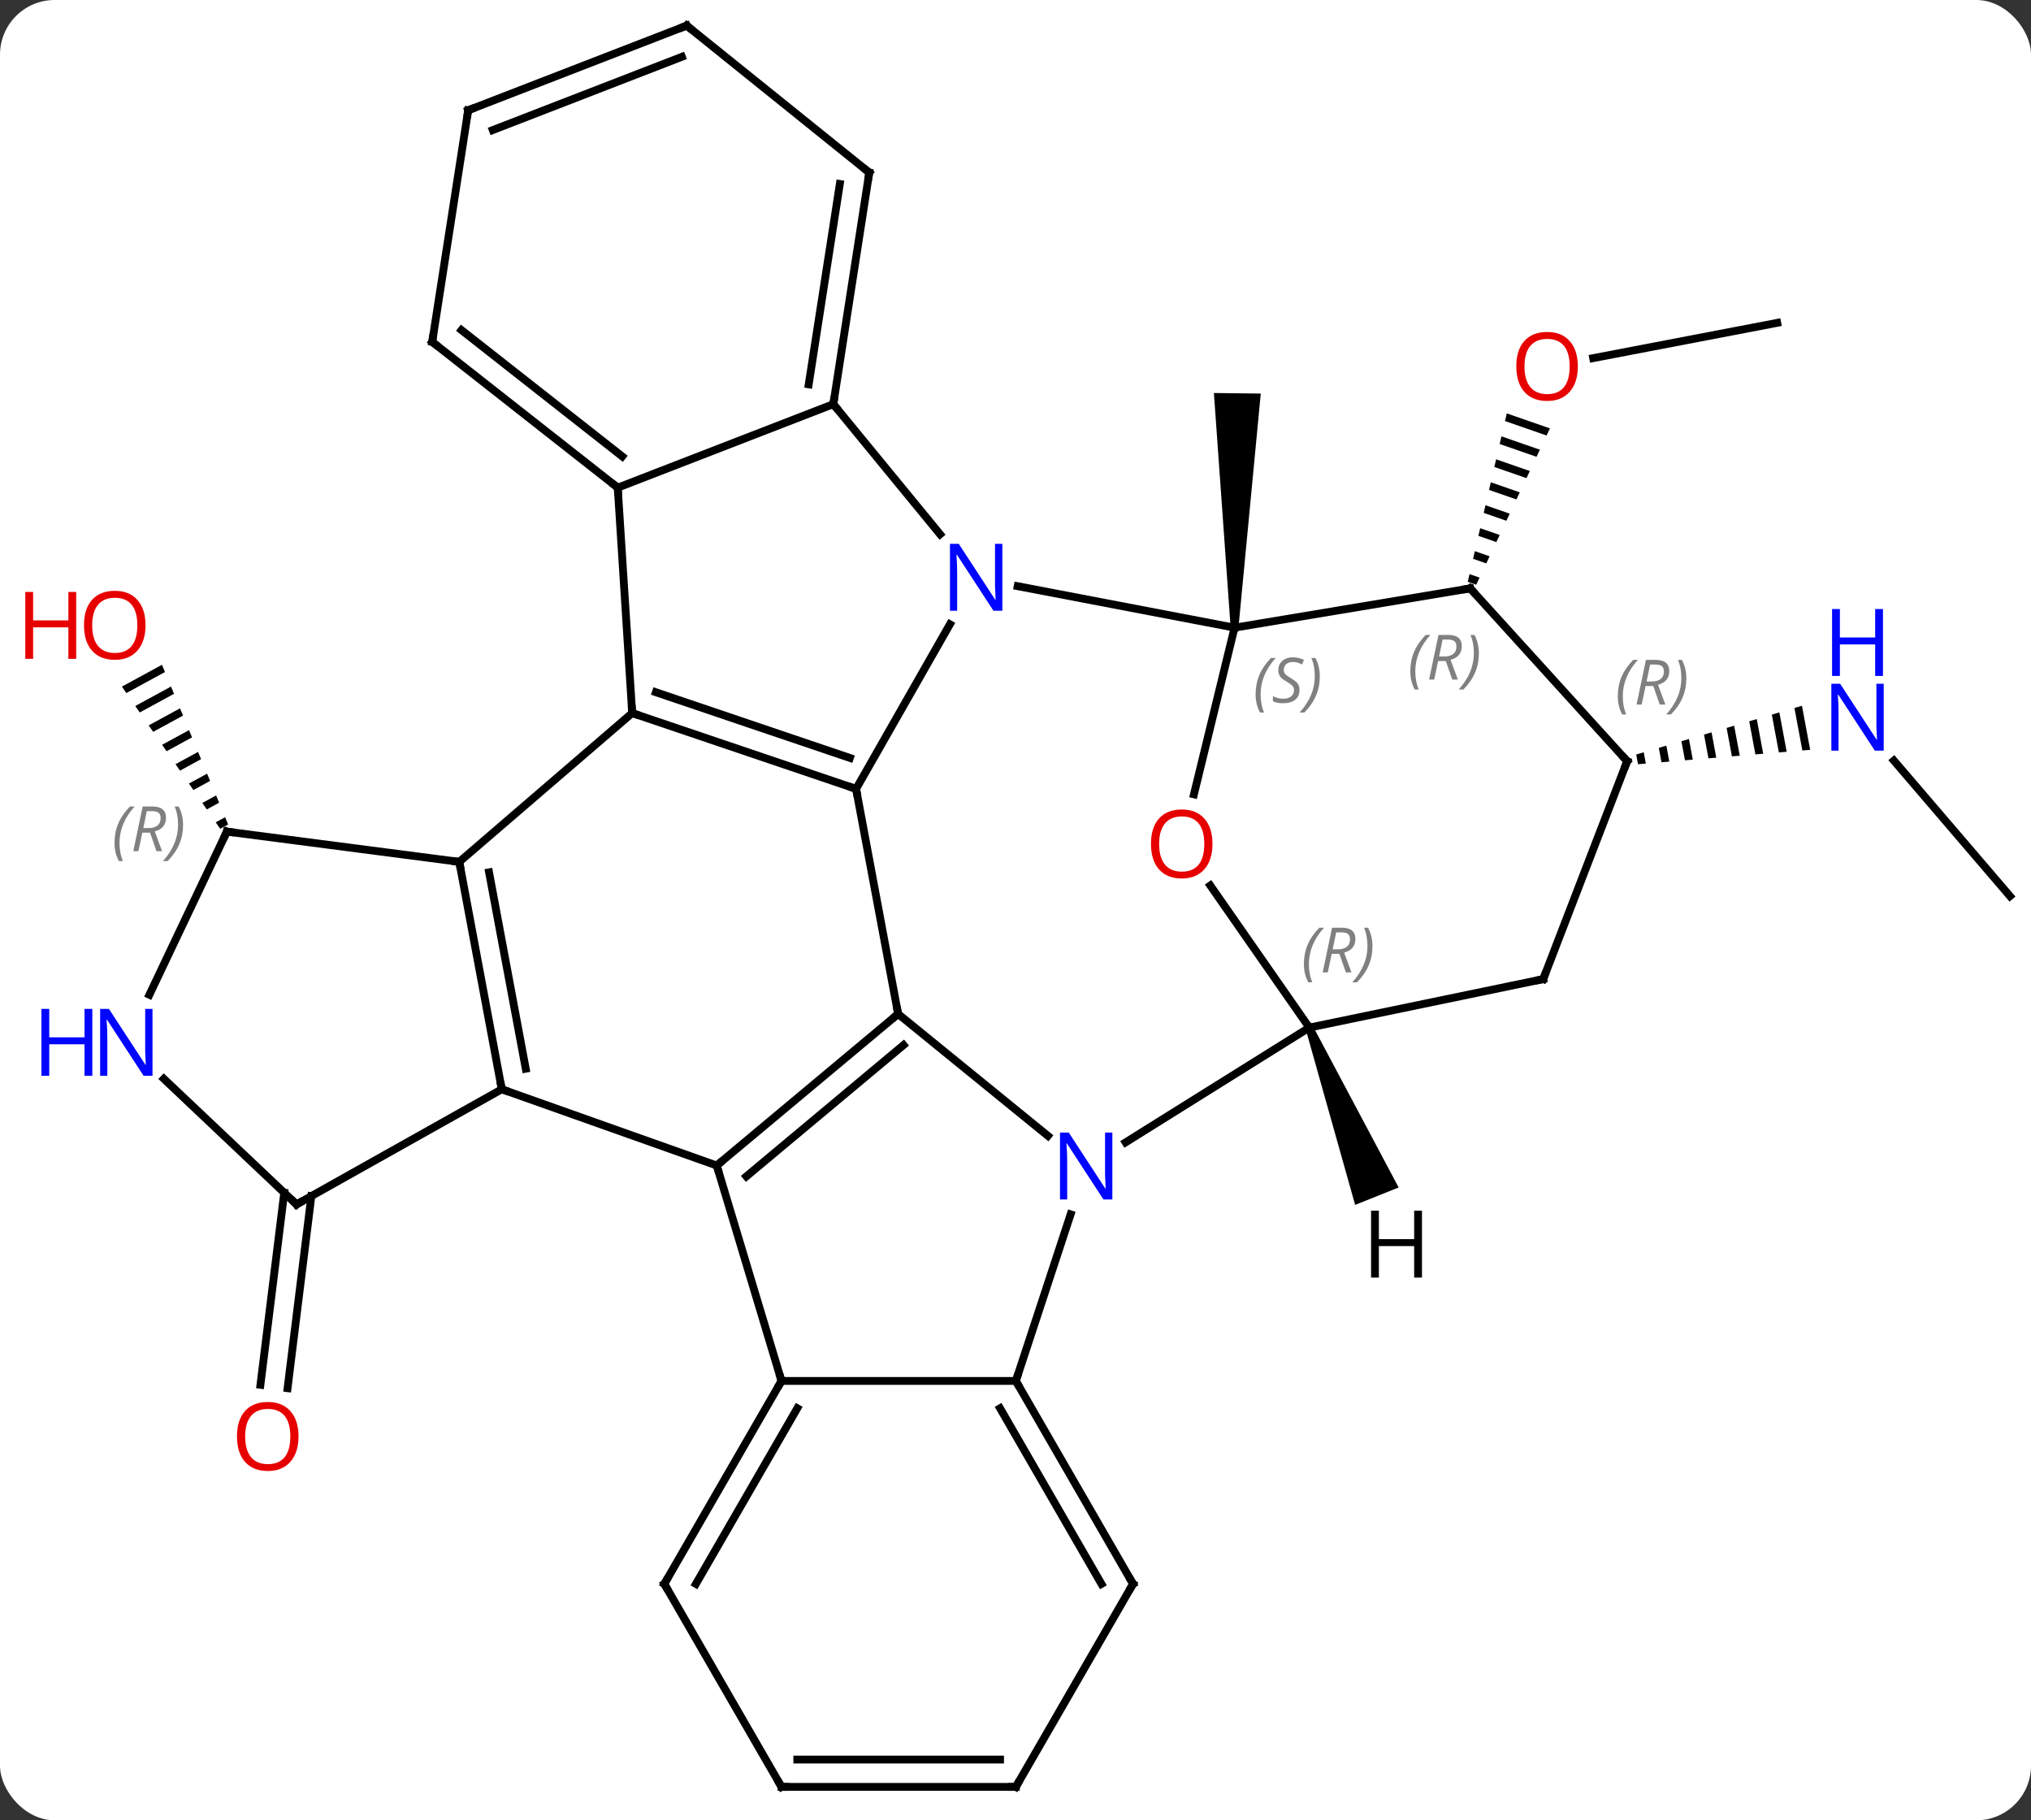 <svg width="260" viewBox="0 0 260 233" style="fill-opacity:1; color-rendering:auto; color-interpolation:auto; text-rendering:auto; stroke:black; stroke-linecap:square; stroke-miterlimit:10; shape-rendering:auto; stroke-opacity:1; fill:black; stroke-dasharray:none; font-weight:normal; stroke-width:1; font-family:'Open Sans'; font-style:normal; stroke-linejoin:miter; font-size:12; stroke-dashoffset:0; image-rendering:auto;" height="233" class="cas-substance-image" xmlns:xlink="http://www.w3.org/1999/xlink" xmlns="http://www.w3.org/2000/svg"><rect x="0" y="0" width="260" height="233" fill="#333333" stroke="none"/><svg class="cas-substance-single-component"><rect y="0" x="0" width="260" stroke="none" ry="7" rx="7" height="233" fill="white" class="cas-substance-group"/><svg y="0" x="0" width="260" viewBox="0 0 260 233" style="fill:black;" height="233" class="cas-substance-single-component-image"><svg><g><g transform="translate(136,116)" style="text-rendering:geometricPrecision; color-rendering:optimizeQuality; color-interpolation:linearRGB; stroke-linecap:butt; image-rendering:optimizeQuality;"><path style="stroke:none;" d="M22.541 -35.652 L21.541 -35.664 L19.398 -65.694 L25.398 -65.622 Z"/><line y2="-74.676" y1="-70.159" x2="91.512" x1="67.951" style="fill:none;"/><path style="stroke:none;" d="M56.89 -63.086 L56.663 -62.106 L56.663 -62.106 L61.987 -60.256 L61.987 -60.256 L62.416 -61.166 L62.416 -61.166 L56.89 -63.086 ZM56.209 -60.147 L55.981 -59.167 L55.981 -59.167 L60.7 -57.528 L60.7 -57.528 L61.129 -58.437 L61.129 -58.437 L56.209 -60.147 ZM55.527 -57.208 L55.3 -56.228 L55.3 -56.228 L59.414 -54.799 L59.414 -54.799 L59.843 -55.709 L59.843 -55.709 L55.527 -57.208 ZM54.846 -54.269 L54.619 -53.289 L58.127 -52.07 L58.127 -52.07 L58.556 -52.98 L58.556 -52.98 L54.846 -54.269 ZM54.165 -51.33 L53.938 -50.35 L53.938 -50.35 L56.84 -49.342 L57.269 -50.251 L57.269 -50.251 L54.165 -51.33 ZM53.484 -48.391 L53.257 -47.411 L55.554 -46.613 L55.554 -46.613 L55.983 -47.523 L55.983 -47.523 L53.484 -48.391 ZM52.803 -45.452 L52.576 -44.472 L54.267 -43.885 L54.267 -43.885 L54.696 -44.794 L54.696 -44.794 L52.803 -45.452 ZM52.122 -42.513 L51.895 -41.533 L51.895 -41.533 L52.98 -41.156 L52.98 -41.156 L53.409 -42.066 L53.409 -42.066 L52.122 -42.513 Z"/><path style="stroke:none;" d="M-115.263 -30.909 L-120.398 -28.114 L-119.826 -27.287 L-114.878 -29.98 L-114.878 -29.98 L-115.263 -30.909 ZM-114.109 -28.122 L-118.681 -25.632 L-118.109 -24.805 L-113.724 -27.192 L-114.109 -28.122 ZM-112.954 -25.334 L-116.965 -23.15 L-116.393 -22.323 L-112.569 -24.404 L-112.954 -25.334 ZM-111.799 -22.546 L-115.248 -20.668 L-114.676 -19.841 L-114.676 -19.841 L-111.415 -21.617 L-111.799 -22.546 ZM-110.645 -19.758 L-113.532 -18.186 L-112.96 -17.359 L-110.26 -18.829 L-110.26 -18.829 L-110.645 -19.758 ZM-109.49 -16.971 L-111.816 -15.705 L-111.243 -14.877 L-109.105 -16.041 L-109.49 -16.971 ZM-108.336 -14.183 L-110.099 -13.223 L-109.527 -12.395 L-107.951 -13.253 L-108.336 -14.183 ZM-107.181 -11.395 L-108.383 -10.741 L-107.811 -9.914 L-107.811 -9.914 L-106.796 -10.466 L-106.796 -10.466 L-107.181 -11.395 Z"/><line y2="37.1" y1="61.689" x2="-96.142" x1="-99.187" style="fill:none;"/><line y2="36.669" y1="61.258" x2="-99.615" x1="-102.66" style="fill:none;"/><line y2="-1.293" y1="-18.643" x2="121.308" x1="106.446" style="fill:none;"/><path style="stroke:none;" d="M94.68 -25.664 L93.715 -25.381 L94.728 -19.94 L94.728 -19.94 L95.73 -20.024 L94.68 -25.664 ZM91.786 -24.813 L90.822 -24.529 L90.822 -24.529 L91.723 -19.689 L91.723 -19.689 L92.725 -19.773 L91.786 -24.813 ZM88.893 -23.962 L87.928 -23.678 L88.718 -19.438 L88.718 -19.438 L89.72 -19.521 L88.893 -23.962 ZM85.999 -23.111 L85.035 -22.827 L85.713 -19.186 L85.713 -19.186 L86.715 -19.27 L85.999 -23.111 ZM83.106 -22.26 L82.141 -21.976 L82.708 -18.935 L82.708 -18.935 L83.709 -19.019 L83.709 -19.019 L83.106 -22.26 ZM80.212 -21.409 L79.248 -21.125 L79.703 -18.684 L79.703 -18.684 L80.704 -18.767 L80.212 -21.409 ZM77.319 -20.558 L76.354 -20.274 L76.697 -18.432 L76.697 -18.432 L77.699 -18.516 L77.699 -18.516 L77.319 -20.558 ZM74.425 -19.707 L73.461 -19.423 L73.692 -18.181 L73.692 -18.181 L74.694 -18.265 L74.694 -18.265 L74.425 -19.707 Z"/><line y2="13.785" y1="-15.021" x2="-21.027" x1="-26.409" style="fill:none;"/><line y2="-36.091" y1="-15.021" x2="-14.397" x1="-26.409" style="fill:none;"/><line y2="-24.726" y1="-15.021" x2="-55.071" x1="-26.409" style="fill:none;"/><line y2="-27.393" y1="-18.984" x2="-52.035" x1="-27.201" style="fill:none;"/><line y2="33.186" y1="13.785" x2="-44.247" x1="-21.027" style="fill:none;"/><line y2="34.576" y1="17.767" x2="-40.452" x1="-20.334" style="fill:none;"/><line y2="29.388" y1="13.785" x2="-1.855" x1="-21.027" style="fill:none;"/><line y2="-64.269" y1="-47.616" x2="-29.322" x1="-15.657" style="fill:none;"/><line y2="-35.658" y1="-40.968" x2="22.041" x1="-5.721" style="fill:none;"/><line y2="-5.682" y1="-24.726" x2="-77.205" x1="-55.071" style="fill:none;"/><line y2="-53.58" y1="-24.726" x2="-56.919" x1="-55.071" style="fill:none;"/><line y2="23.424" y1="33.186" x2="-71.766" x1="-44.247" style="fill:none;"/><line y2="60.759" y1="33.186" x2="-35.955" x1="-44.247" style="fill:none;"/><line y2="60.759" y1="39.434" x2="-5.955" x1="1.057" style="fill:none;"/><line y2="15.531" y1="30.224" x2="31.608" x1="8.096" style="fill:none;"/><line y2="-53.58" y1="-64.269" x2="-56.919" x1="-29.322" style="fill:none;"/><line y2="-93.912" y1="-64.269" x2="-24.72" x1="-29.322" style="fill:none;"/><line y2="-92.452" y1="-66.803" x2="-28.489" x1="-32.471" style="fill:none;"/><line y2="-14.325" y1="-35.658" x2="16.843" x1="22.041" style="fill:none;"/><line y2="-40.686" y1="-35.658" x2="52.209" x1="22.041" style="fill:none;"/><line y2="23.424" y1="-5.682" x2="-71.766" x1="-77.205" style="fill:none;"/><line y2="20.795" y1="-4.339" x2="-68.697" x1="-73.393" style="fill:none;"/><line y2="-9.552" y1="-5.682" x2="-106.956" x1="-77.205" style="fill:none;"/><line y2="-72.24" y1="-53.58" x2="-80.67" x1="-56.919" style="fill:none;"/><line y2="-73.744" y1="-57.581" x2="-76.919" x1="-56.346" style="fill:none;"/><line y2="38.163" y1="23.424" x2="-98.037" x1="-71.766" style="fill:none;"/><line y2="60.759" y1="60.759" x2="-5.955" x1="-35.955" style="fill:none;"/><line y2="86.742" y1="60.759" x2="-50.955" x1="-35.955" style="fill:none;"/><line y2="86.742" y1="64.259" x2="-46.914" x1="-33.934" style="fill:none;"/><line y2="86.742" y1="60.759" x2="9.045" x1="-5.955" style="fill:none;"/><line y2="86.742" y1="64.259" x2="5.003" x1="-7.976" style="fill:none;"/><line y2="-2.656" y1="15.531" x2="18.936" x1="31.608" style="fill:none;"/><line y2="9.324" y1="15.531" x2="61.557" x1="31.608" style="fill:none;"/><line y2="-112.722" y1="-93.912" x2="-48.09" x1="-24.72" style="fill:none;"/><line y2="-18.564" y1="-40.686" x2="72.303" x1="52.209" style="fill:none;"/><line y2="11.331" y1="-9.552" x2="-116.877" x1="-106.956" style="fill:none;"/><line y2="-101.886" y1="-72.24" x2="-76.065" x1="-80.67" style="fill:none;"/><line y2="22.09" y1="38.163" x2="-115.025" x1="-98.037" style="fill:none;"/><line y2="112.722" y1="86.742" x2="-35.955" x1="-50.955" style="fill:none;"/><line y2="112.722" y1="86.742" x2="-5.955" x1="9.045" style="fill:none;"/><line y2="-18.564" y1="9.324" x2="72.303" x1="61.557" style="fill:none;"/><line y2="-101.886" y1="-112.722" x2="-76.065" x1="-48.09" style="fill:none;"/><line y2="-99.352" y1="-108.728" x2="-72.916" x1="-48.71" style="fill:none;"/><line y2="112.722" y1="112.722" x2="-5.955" x1="-35.955" style="fill:none;"/><line y2="109.222" y1="109.222" x2="-7.976" x1="-33.934" style="fill:none;"/><path style="stroke:none;" d="M31.144 15.717 L32.072 15.345 L43.049 35.995 L37.48 38.228 Z"/></g><g transform="translate(136,116)" style="fill:rgb(230,0,0); text-rendering:geometricPrecision; color-rendering:optimizeQuality; image-rendering:optimizeQuality; font-family:'Open Sans'; stroke:rgb(230,0,0); color-interpolation:linearRGB;"><path style="stroke:none;" d="M65.987 -69.097 Q65.987 -67.035 64.947 -65.855 Q63.908 -64.675 62.065 -64.675 Q60.174 -64.675 59.143 -65.84 Q58.111 -67.004 58.111 -69.113 Q58.111 -71.207 59.143 -72.355 Q60.174 -73.504 62.065 -73.504 Q63.924 -73.504 64.955 -72.332 Q65.987 -71.16 65.987 -69.097 ZM59.158 -69.097 Q59.158 -67.363 59.901 -66.457 Q60.643 -65.55 62.065 -65.55 Q63.486 -65.55 64.213 -66.449 Q64.94 -67.347 64.94 -69.097 Q64.94 -70.832 64.213 -71.722 Q63.486 -72.613 62.065 -72.613 Q60.643 -72.613 59.901 -71.715 Q59.158 -70.816 59.158 -69.097 Z"/><path style="stroke:none;" d="M-117.371 -35.965 Q-117.371 -33.903 -118.41 -32.723 Q-119.449 -31.543 -121.292 -31.543 Q-123.183 -31.543 -124.214 -32.708 Q-125.246 -33.872 -125.246 -35.981 Q-125.246 -38.075 -124.214 -39.223 Q-123.183 -40.372 -121.292 -40.372 Q-119.433 -40.372 -118.402 -39.2 Q-117.371 -38.028 -117.371 -35.965 ZM-124.199 -35.965 Q-124.199 -34.231 -123.456 -33.325 Q-122.714 -32.418 -121.292 -32.418 Q-119.871 -32.418 -119.144 -33.317 Q-118.417 -34.215 -118.417 -35.965 Q-118.417 -37.7 -119.144 -38.59 Q-119.871 -39.481 -121.292 -39.481 Q-122.714 -39.481 -123.456 -38.583 Q-124.199 -37.684 -124.199 -35.965 Z"/><path style="stroke:none;" d="M-126.246 -31.668 L-127.246 -31.668 L-127.246 -35.7 L-131.761 -35.7 L-131.761 -31.668 L-132.761 -31.668 L-132.761 -40.231 L-131.761 -40.231 L-131.761 -36.59 L-127.246 -36.59 L-127.246 -40.231 L-126.246 -40.231 L-126.246 -31.668 Z"/><path style="stroke:none;" d="M-97.787 67.865 Q-97.787 69.927 -98.826 71.107 Q-99.865 72.287 -101.708 72.287 Q-103.599 72.287 -104.63 71.123 Q-105.662 69.958 -105.662 67.849 Q-105.662 65.755 -104.63 64.607 Q-103.599 63.458 -101.708 63.458 Q-99.849 63.458 -98.818 64.63 Q-97.787 65.802 -97.787 67.865 ZM-104.615 67.865 Q-104.615 69.599 -103.872 70.505 Q-103.13 71.412 -101.708 71.412 Q-100.287 71.412 -99.56 70.513 Q-98.833 69.615 -98.833 67.865 Q-98.833 66.13 -99.56 65.24 Q-100.287 64.349 -101.708 64.349 Q-103.13 64.349 -103.872 65.248 Q-104.615 66.146 -104.615 67.865 Z"/><path style="fill:rgb(0,5,255); stroke:none;" d="M105.145 -19.919 L104.004 -19.919 L99.316 -27.106 L99.27 -27.106 Q99.363 -25.841 99.363 -24.794 L99.363 -19.919 L98.441 -19.919 L98.441 -28.481 L99.566 -28.481 L104.238 -21.325 L104.285 -21.325 Q104.285 -21.481 104.238 -22.341 Q104.191 -23.2 104.207 -23.575 L104.207 -28.481 L105.145 -28.481 L105.145 -19.919 Z"/><path style="fill:rgb(0,5,255); stroke:none;" d="M105.051 -29.481 L104.051 -29.481 L104.051 -33.513 L99.535 -33.513 L99.535 -29.481 L98.535 -29.481 L98.535 -38.044 L99.535 -38.044 L99.535 -34.403 L104.051 -34.403 L104.051 -38.044 L105.051 -38.044 L105.051 -29.481 Z"/></g><g transform="translate(136,116)" style="stroke-linecap:butt; text-rendering:geometricPrecision; color-rendering:optimizeQuality; image-rendering:optimizeQuality; font-family:'Open Sans'; color-interpolation:linearRGB; stroke-miterlimit:5;"><path style="fill:none;" d="M-26.883 -15.181 L-26.409 -15.021 L-26.317 -14.53"/><path style="fill:none;" d="M-21.411 14.106 L-21.027 13.785 L-21.119 13.293"/><path style="fill:rgb(0,5,255); stroke:none;" d="M-7.685 -37.829 L-8.826 -37.829 L-13.514 -45.016 L-13.56 -45.016 Q-13.467 -43.751 -13.467 -42.704 L-13.467 -37.829 L-14.389 -37.829 L-14.389 -46.391 L-13.264 -46.391 L-8.592 -39.235 L-8.545 -39.235 Q-8.545 -39.391 -8.592 -40.251 Q-8.639 -41.11 -8.623 -41.485 L-8.623 -46.391 L-7.685 -46.391 L-7.685 -37.829 Z"/><path style="fill:none;" d="M-54.597 -24.566 L-55.071 -24.726 L-55.103 -25.225"/><path style="fill:none;" d="M-43.863 32.865 L-44.247 33.186 L-44.103 33.665"/><path style="fill:rgb(0,5,255); stroke:none;" d="M6.4 37.534 L5.259 37.534 L0.571 30.347 L0.525 30.347 Q0.618 31.612 0.618 32.659 L0.618 37.534 L-0.304 37.534 L-0.304 28.972 L0.821 28.972 L5.493 36.128 L5.54 36.128 Q5.54 35.972 5.493 35.112 Q5.446 34.253 5.462 33.878 L5.462 28.972 L6.4 28.972 L6.4 37.534 Z"/><path style="fill:none;" d="M-29.245 -64.763 L-29.322 -64.269 L-29.005 -63.883"/></g><g transform="translate(136,116)" style="stroke-linecap:butt; font-size:8.4px; fill:gray; text-rendering:geometricPrecision; image-rendering:optimizeQuality; color-rendering:optimizeQuality; font-family:'Open Sans'; font-style:italic; stroke:gray; color-interpolation:linearRGB; stroke-miterlimit:5;"><path style="stroke:none;" d="M24.738 -27.128 Q24.738 -28.456 25.206 -29.581 Q25.675 -30.706 26.706 -31.784 L27.316 -31.784 Q26.347 -30.721 25.863 -29.549 Q25.378 -28.378 25.378 -27.143 Q25.378 -25.815 25.816 -24.799 L25.3 -24.799 Q24.738 -25.831 24.738 -27.128 ZM30.36 -27.721 Q30.36 -26.893 29.813 -26.44 Q29.267 -25.987 28.267 -25.987 Q27.86 -25.987 27.548 -26.042 Q27.235 -26.096 26.954 -26.237 L26.954 -26.893 Q27.579 -26.565 28.282 -26.565 Q28.907 -26.565 29.282 -26.862 Q29.657 -27.159 29.657 -27.674 Q29.657 -27.987 29.454 -28.213 Q29.251 -28.44 28.688 -28.768 Q28.095 -29.096 27.868 -29.424 Q27.642 -29.753 27.642 -30.206 Q27.642 -30.94 28.157 -31.401 Q28.673 -31.862 29.517 -31.862 Q29.892 -31.862 30.227 -31.784 Q30.563 -31.706 30.938 -31.534 L30.673 -30.94 Q30.423 -31.096 30.102 -31.182 Q29.782 -31.268 29.517 -31.268 Q28.985 -31.268 28.665 -30.995 Q28.345 -30.721 28.345 -30.253 Q28.345 -30.049 28.415 -29.901 Q28.485 -29.753 28.626 -29.62 Q28.767 -29.487 29.188 -29.237 Q29.751 -28.893 29.954 -28.698 Q30.157 -28.503 30.259 -28.268 Q30.36 -28.034 30.36 -27.721 ZM32.955 -29.44 Q32.955 -28.112 32.478 -26.979 Q32.002 -25.846 30.986 -24.799 L30.377 -24.799 Q32.314 -26.956 32.314 -29.44 Q32.314 -30.768 31.877 -31.784 L32.392 -31.784 Q32.955 -30.721 32.955 -29.44 Z"/><path style="fill:none; stroke:black;" d="M-77.113 -5.191 L-77.205 -5.682 L-77.701 -5.747"/><path style="fill:none; stroke:black;" d="M-57.312 -53.889 L-56.919 -53.58 L-56.887 -53.081"/><path style="fill:none; stroke:black;" d="M-71.858 22.933 L-71.766 23.424 L-71.295 23.591"/><path style="fill:none; stroke:black;" d="M-36.205 61.192 L-35.955 60.759 L-36.099 60.28"/><path style="fill:none; stroke:black;" d="M-5.705 61.192 L-5.955 60.759 L-5.799 60.284"/><path style="stroke:none;" d="M30.919 7.404 Q30.919 6.076 31.387 4.951 Q31.856 3.826 32.888 2.748 L33.497 2.748 Q32.528 3.811 32.044 4.983 Q31.559 6.154 31.559 7.389 Q31.559 8.717 31.997 9.733 L31.481 9.733 Q30.919 8.701 30.919 7.404 ZM34.479 6.092 L33.979 8.467 L33.323 8.467 L34.526 2.748 L35.776 2.748 Q37.51 2.748 37.51 4.186 Q37.51 5.545 36.073 5.936 L37.01 8.467 L36.291 8.467 L35.463 6.092 L34.479 6.092 ZM35.057 3.342 Q34.666 5.264 34.604 5.514 L35.26 5.514 Q36.01 5.514 36.416 5.186 Q36.823 4.858 36.823 4.233 Q36.823 3.764 36.565 3.553 Q36.307 3.342 35.713 3.342 L35.057 3.342 ZM39.696 5.092 Q39.696 6.42 39.219 7.553 Q38.743 8.686 37.727 9.733 L37.118 9.733 Q39.056 7.576 39.056 5.092 Q39.056 3.764 38.618 2.748 L39.134 2.748 Q39.696 3.811 39.696 5.092 Z"/><path style="fill:none; stroke:black;" d="M-24.797 -93.418 L-24.72 -93.912 L-25.11 -94.225"/></g><g transform="translate(136,116)" style="stroke-linecap:butt; fill:rgb(230,0,0); text-rendering:geometricPrecision; color-rendering:optimizeQuality; image-rendering:optimizeQuality; font-family:'Open Sans'; stroke:rgb(230,0,0); color-interpolation:linearRGB; stroke-miterlimit:5;"><path style="stroke:none;" d="M19.216 -7.975 Q19.216 -5.913 18.177 -4.733 Q17.138 -3.553 15.295 -3.553 Q13.404 -3.553 12.373 -4.718 Q11.341 -5.882 11.341 -7.991 Q11.341 -10.085 12.373 -11.233 Q13.404 -12.382 15.295 -12.382 Q17.154 -12.382 18.185 -11.21 Q19.216 -10.038 19.216 -7.975 ZM12.388 -7.975 Q12.388 -6.241 13.131 -5.335 Q13.873 -4.428 15.295 -4.428 Q16.716 -4.428 17.443 -5.327 Q18.17 -6.225 18.17 -7.975 Q18.17 -9.71 17.443 -10.6 Q16.716 -11.491 15.295 -11.491 Q13.873 -11.491 13.131 -10.592 Q12.388 -9.694 12.388 -7.975 Z"/><path style="fill:none; stroke:black;" d="M51.716 -40.604 L52.209 -40.686 L52.545 -40.316"/></g><g transform="translate(136,116)" style="stroke-linecap:butt; font-size:8.4px; fill:gray; text-rendering:geometricPrecision; image-rendering:optimizeQuality; color-rendering:optimizeQuality; font-family:'Open Sans'; font-style:italic; stroke:gray; color-interpolation:linearRGB; stroke-miterlimit:5;"><path style="stroke:none;" d="M44.541 -30.075 Q44.541 -31.403 45.01 -32.528 Q45.478 -33.653 46.51 -34.731 L47.119 -34.731 Q46.15 -33.669 45.666 -32.497 Q45.182 -31.325 45.182 -30.091 Q45.182 -28.762 45.619 -27.747 L45.103 -27.747 Q44.541 -28.778 44.541 -30.075 ZM48.101 -31.387 L47.601 -29.012 L46.945 -29.012 L48.148 -34.731 L49.398 -34.731 Q51.132 -34.731 51.132 -33.294 Q51.132 -31.934 49.695 -31.544 L50.632 -29.012 L49.913 -29.012 L49.085 -31.387 L48.101 -31.387 ZM48.679 -34.138 Q48.288 -32.216 48.226 -31.966 L48.882 -31.966 Q49.632 -31.966 50.038 -32.294 Q50.445 -32.622 50.445 -33.247 Q50.445 -33.716 50.187 -33.926 Q49.929 -34.138 49.335 -34.138 L48.679 -34.138 ZM53.318 -32.388 Q53.318 -31.059 52.842 -29.927 Q52.365 -28.794 51.349 -27.747 L50.74 -27.747 Q52.678 -29.903 52.678 -32.388 Q52.678 -33.716 52.24 -34.731 L52.756 -34.731 Q53.318 -33.669 53.318 -32.388 Z"/><path style="fill:none; stroke:black;" d="M-106.46 -9.488 L-106.956 -9.552 L-107.171 -9.1"/><path style="stroke:none;" d="M-121.341 -8.111 Q-121.341 -9.439 -120.872 -10.564 Q-120.403 -11.689 -119.372 -12.768 L-118.763 -12.768 Q-119.731 -11.705 -120.216 -10.533 Q-120.7 -9.361 -120.7 -8.127 Q-120.7 -6.799 -120.263 -5.783 L-120.778 -5.783 Q-121.341 -6.814 -121.341 -8.111 ZM-117.781 -9.424 L-118.281 -7.049 L-118.937 -7.049 L-117.734 -12.768 L-116.484 -12.768 Q-114.749 -12.768 -114.749 -11.33 Q-114.749 -9.971 -116.187 -9.58 L-115.249 -7.049 L-115.968 -7.049 L-116.796 -9.424 L-117.781 -9.424 ZM-117.203 -12.174 Q-117.593 -10.252 -117.656 -10.002 L-116.999 -10.002 Q-116.249 -10.002 -115.843 -10.33 Q-115.437 -10.658 -115.437 -11.283 Q-115.437 -11.752 -115.695 -11.963 Q-115.953 -12.174 -116.546 -12.174 L-117.203 -12.174 ZM-112.564 -10.424 Q-112.564 -9.096 -113.04 -7.963 Q-113.517 -6.83 -114.532 -5.783 L-115.142 -5.783 Q-113.204 -7.939 -113.204 -10.424 Q-113.204 -11.752 -113.642 -12.768 L-113.126 -12.768 Q-112.564 -11.705 -112.564 -10.424 Z"/><path style="fill:none; stroke:black;" d="M-80.277 -71.931 L-80.67 -72.24 L-80.593 -72.734"/><path style="fill:none; stroke:black;" d="M-97.601 37.918 L-98.037 38.163 L-98.4 37.819"/><path style="fill:none; stroke:black;" d="M-50.705 86.309 L-50.955 86.742 L-50.705 87.175"/><path style="fill:none; stroke:black;" d="M8.795 86.309 L9.045 86.742 L8.795 87.175"/><path style="fill:none; stroke:black;" d="M61.067 9.425 L61.557 9.324 L61.737 8.857"/><path style="fill:none; stroke:black;" d="M-47.7 -112.409 L-48.09 -112.722 L-48.556 -112.541"/><path style="fill:none; stroke:black;" d="M71.967 -18.934 L72.303 -18.564 L72.123 -18.097"/><path style="stroke:none;" d="M71.101 -26.879 Q71.101 -28.207 71.57 -29.332 Q72.039 -30.457 73.07 -31.535 L73.679 -31.535 Q72.71 -30.472 72.226 -29.3 Q71.742 -28.129 71.742 -26.894 Q71.742 -25.566 72.179 -24.55 L71.664 -24.55 Q71.101 -25.582 71.101 -26.879 ZM74.661 -28.191 L74.161 -25.816 L73.505 -25.816 L74.708 -31.535 L75.958 -31.535 Q77.692 -31.535 77.692 -30.097 Q77.692 -28.738 76.255 -28.347 L77.192 -25.816 L76.474 -25.816 L75.645 -28.191 L74.661 -28.191 ZM75.239 -30.941 Q74.849 -29.019 74.786 -28.769 L75.442 -28.769 Q76.192 -28.769 76.599 -29.097 Q77.005 -29.425 77.005 -30.05 Q77.005 -30.519 76.747 -30.73 Q76.489 -30.941 75.895 -30.941 L75.239 -30.941 ZM79.878 -29.191 Q79.878 -27.863 79.402 -26.73 Q78.925 -25.597 77.91 -24.55 L77.3 -24.55 Q79.238 -26.707 79.238 -29.191 Q79.238 -30.519 78.8 -31.535 L79.316 -31.535 Q79.878 -30.472 79.878 -29.191 Z"/></g><g transform="translate(136,116)" style="stroke-linecap:butt; fill:rgb(0,5,255); text-rendering:geometricPrecision; color-rendering:optimizeQuality; image-rendering:optimizeQuality; font-family:'Open Sans'; stroke:rgb(0,5,255); color-interpolation:linearRGB; stroke-miterlimit:5;"><path style="stroke:none;" d="M-116.477 21.7 L-117.618 21.7 L-122.306 14.513 L-122.352 14.513 Q-122.259 15.778 -122.259 16.825 L-122.259 21.7 L-123.181 21.7 L-123.181 13.138 L-122.056 13.138 L-117.384 20.294 L-117.337 20.294 Q-117.337 20.138 -117.384 19.278 Q-117.431 18.419 -117.415 18.044 L-117.415 13.138 L-116.477 13.138 L-116.477 21.7 Z"/><path style="stroke:none;" d="M-124.181 21.7 L-125.181 21.7 L-125.181 17.669 L-129.696 17.669 L-129.696 21.7 L-130.696 21.7 L-130.696 13.138 L-129.696 13.138 L-129.696 16.778 L-125.181 16.778 L-125.181 13.138 L-124.181 13.138 L-124.181 21.7 Z"/><path style="fill:none; stroke:black;" d="M-76.142 -101.392 L-76.065 -101.886 L-75.599 -102.067"/><path style="fill:none; stroke:black;" d="M-36.205 112.289 L-35.955 112.722 L-35.455 112.722"/><path style="fill:none; stroke:black;" d="M-5.705 112.289 L-5.955 112.722 L-6.455 112.722"/><path style="fill:black; stroke:none;" d="M46.035 47.53 L45.035 47.53 L45.035 43.499 L40.519 43.499 L40.519 47.53 L39.519 47.53 L39.519 38.968 L40.519 38.968 L40.519 42.608 L45.035 42.608 L45.035 38.968 L46.035 38.968 L46.035 47.53 Z"/></g></g></svg></svg></svg></svg>